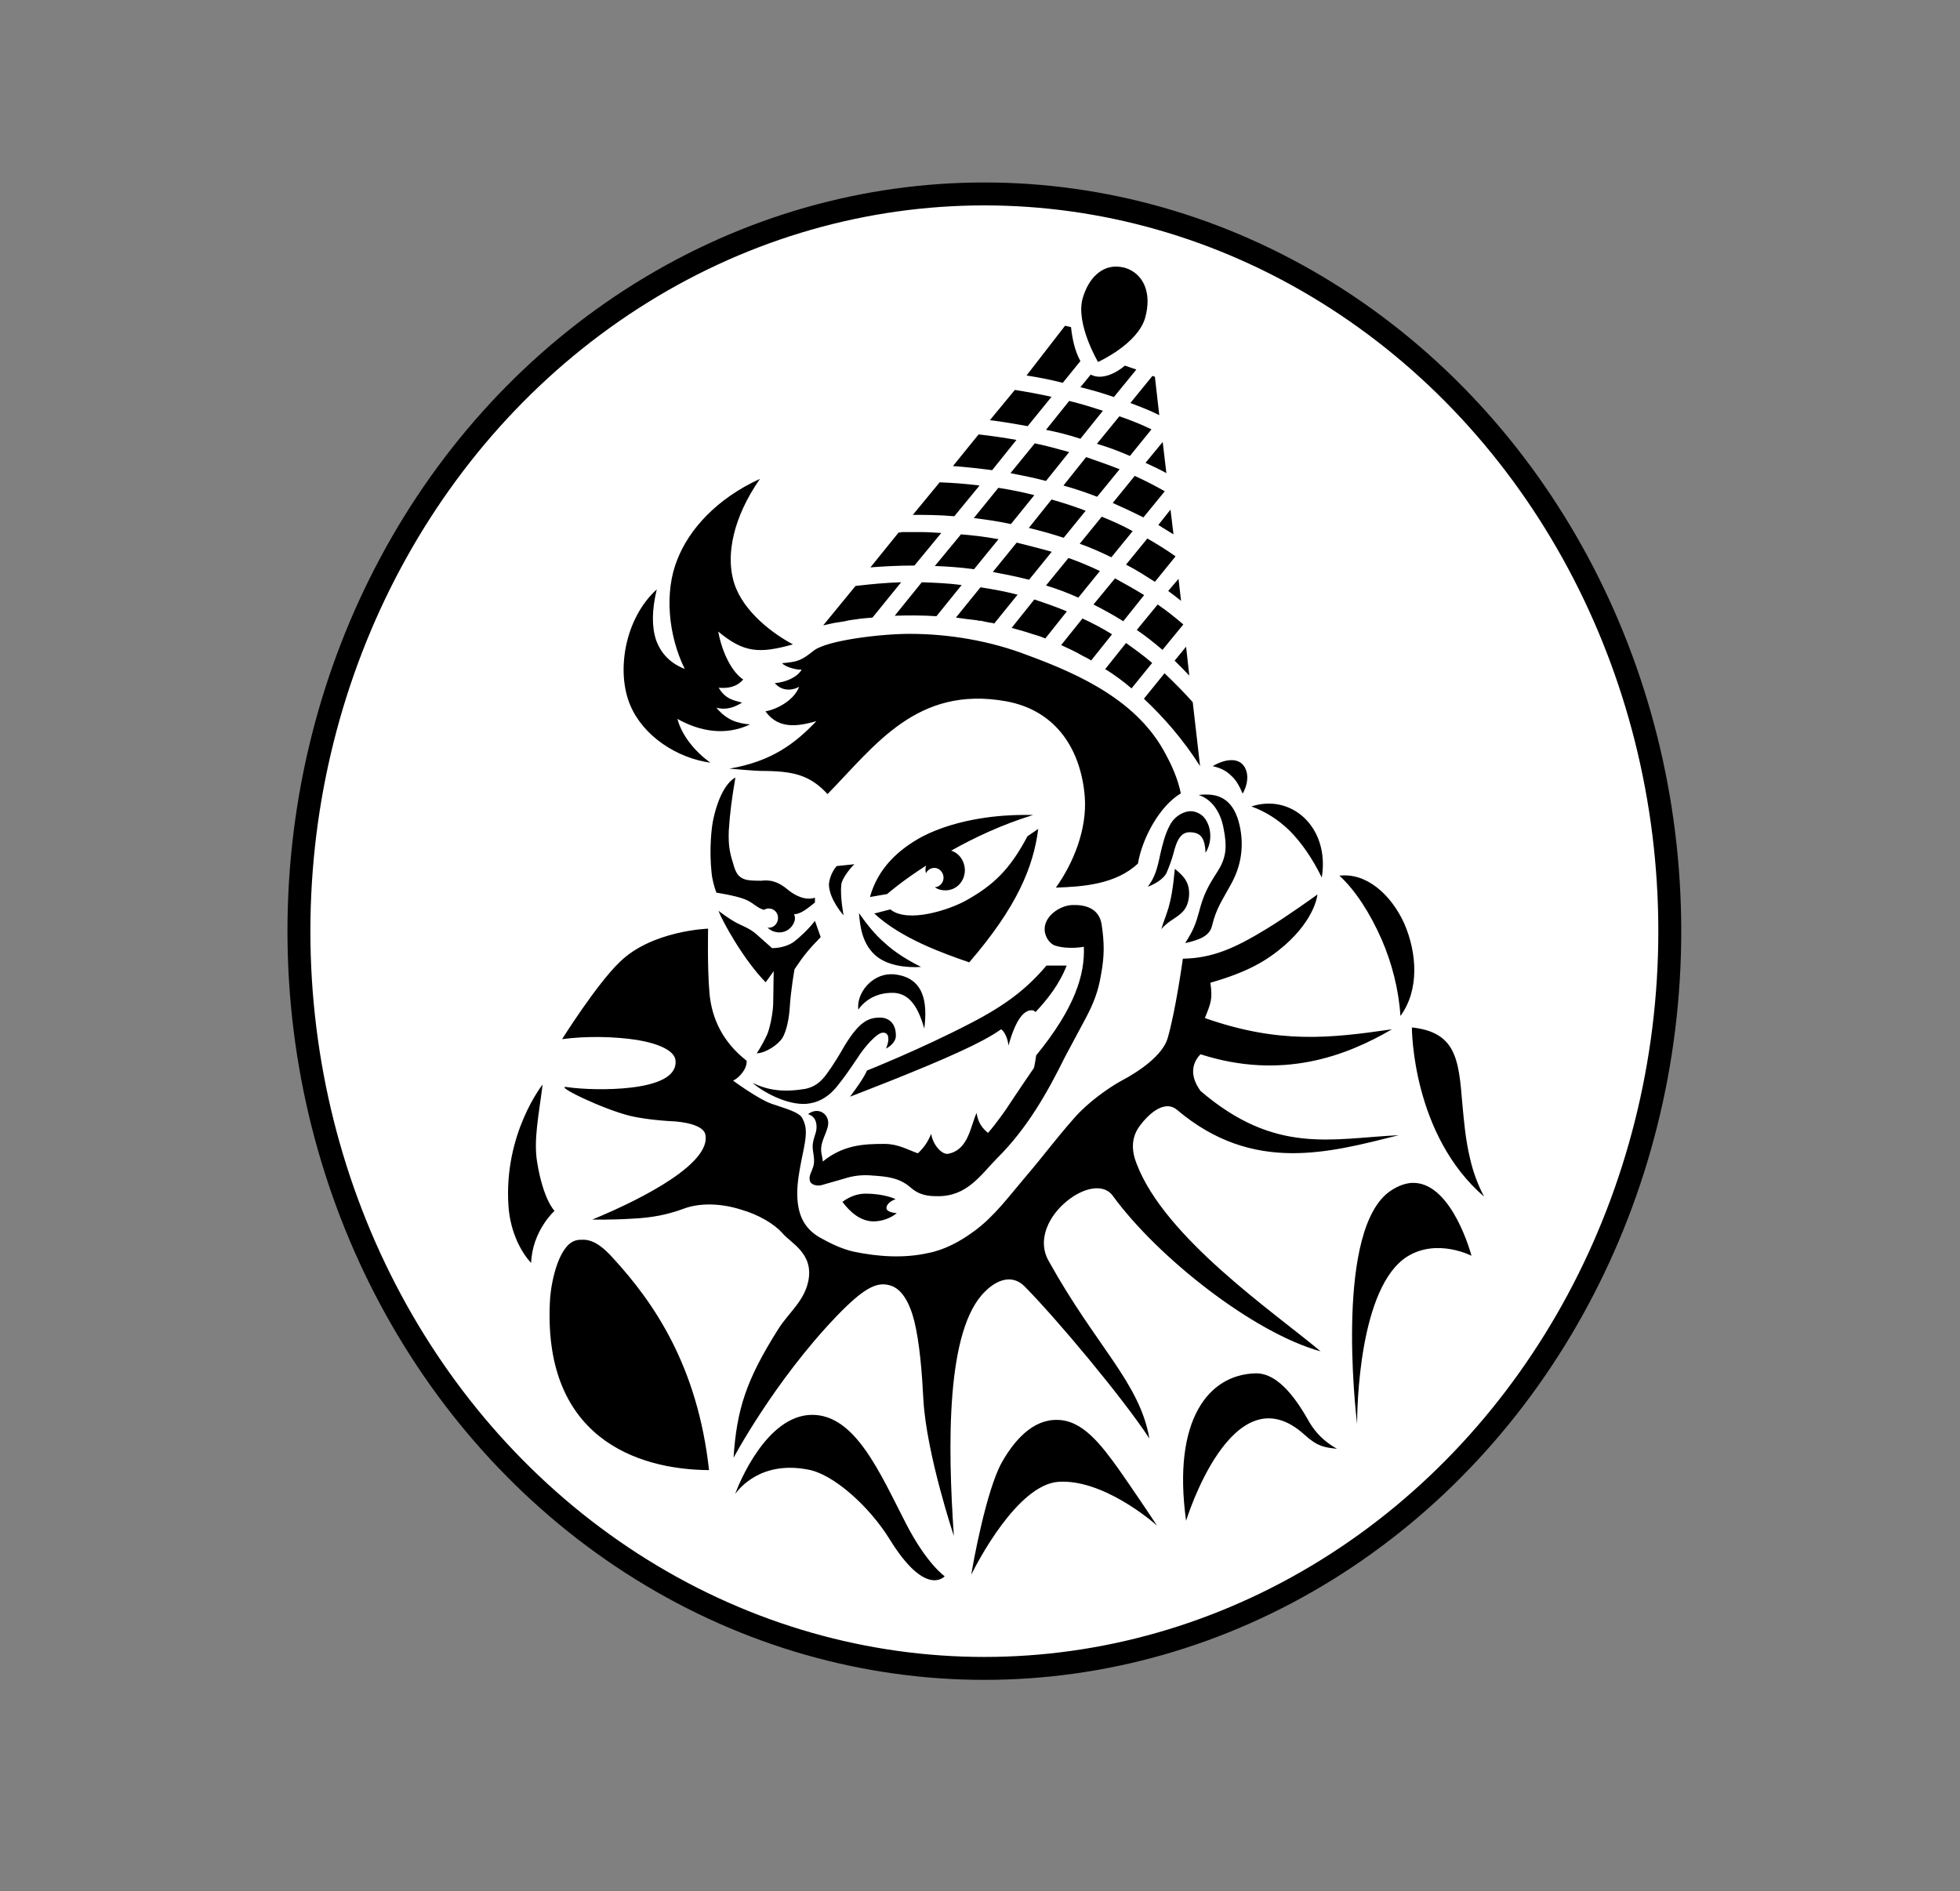 <?xml version="1.0" encoding="utf-8"?>
<!-- Generator: Adobe Illustrator 24.0.2, SVG Export Plug-In . SVG Version: 6.00 Build 0)  -->
<svg version="1.1" id="Layer_1" xmlns="http://www.w3.org/2000/svg" xmlns:xlink="http://www.w3.org/1999/xlink" x="0px" y="0px"
	 viewBox="0 0 85.5 82.5" style="enable-background:new 0 0 85.5 82.5;" xml:space="preserve">
<rect x="0" y="0" width="85.5" height="82.5" fill="#808080" stroke="none"/>
<style type="text/css">
	.st0{fill:#FFFFFF;stroke:#000000;stroke-miterlimit:10;}
</style>
<ellipse class="st0" cx="42.94" cy="40.62" rx="29.9" ry="32.16"/>
<path id="path3007_2_" d="M48.8,64.09c-0.77-1.07-1.58-2.15-2.69-2.15c-1.06-0.02-1.86,0.89-2.4,1.84c-0.69,1.22-1.28,4.5-1.34,4.91
	c0.22-0.45,2-3.93,3.81-4.05c1.92-0.12,4.06,1.7,4.29,1.91C50.34,66.34,49.26,64.74,48.8,64.09z M39.52,66.46
	c-1.14-2.21-2.21-4.76-4.11-4.74c-1.97,0.02-3.18,3-3.34,3.45c0.19-0.26,1.14-1.44,3.14-1.07c1.14,0.18,2.74,1.64,3.62,3.08
	c1.57,2.53,2.38,1.58,2.38,1.58S40.43,68.23,39.52,66.46z M57.13,62.06c-0.48-0.85-1.31-2.19-2.38-2.15
	c-2.02,0.06-3.62,2.01-3.01,6.43c0,0,2.02-6.61,5.17-3.75c0.56,0.51,0.86,0.55,1.41,0.61C57.74,62.87,57.39,62.49,57.13,62.06z
	 M26.75,54.89c-0.4-0.45-0.83-0.81-1.31-0.81c-0.11,0-0.24,0-0.35,0.04c-0.69,0.22-1.02,1.66-1.09,2.47
	c-0.4,6.12,3.79,7.52,6.93,7.54C30.43,59.59,28.53,56.83,26.75,54.89z M38.67,52.7c0-0.26,0.4-0.39,0.4-0.39s-0.48-0.24-1.31-0.24
	c-0.59,0-1.01,0.36-1.01,0.36c0.32,0.43,0.78,0.85,1.36,0.85c0.35,0,0.75-0.14,1.01-0.36C39.12,52.92,38.67,52.9,38.67,52.7z
	 M61.69,51.6h-0.11c-0.27,0.02-0.58,0.12-0.91,0.34c-2.43,1.62-1.55,9.51-1.47,10.18c0-0.59,0.06-6,2.21-7.32
	c1.3-0.79,2.78-0.02,2.78-0.02S63.37,51.65,61.69,51.6z M23.43,50.69c-0.16-0.99,0.08-2.07,0.24-3.38c0,0-1.7,2.13-1.49,5.29
	c0.08,1.22,0.62,2.11,0.99,2.49c0.05-1.4,1.02-2.27,1.02-2.27S23.7,52.35,23.43,50.69z M64.13,50.55c-0.21-0.87-0.27-1.68-0.34-2.41
	c-0.08-0.95-0.14-1.76-0.46-2.35c-0.29-0.53-0.8-0.87-1.74-0.97c0,0.1,0.02,4.68,3.15,7.38C64.45,51.65,64.25,51.08,64.13,50.55z
	 M38.4,44.39c-0.51,0-0.9,0.16-1.54,1.2c-0.26,0.45-0.5,0.85-0.77,1.22c-0.3,0.43-0.59,0.61-0.96,0.69
	c-0.98,0.16-1.62,0.06-2.3-0.26c0.54,0.47,1.7,1.05,2.51,0.89c0.48-0.08,0.86-0.36,1.15-0.71c0.35-0.43,0.59-0.79,0.91-1.26
	c0.32-0.51,0.85-1.09,1.09-1.11c0.16-0.02,0.26,0.08,0.26,0.24c0.02,0.16-0.08,0.41-0.1,0.45c0.1-0.04,0.43-0.26,0.43-0.55
	C39.09,44.57,38.69,44.39,38.4,44.39z M38.98,42.5h-0.16c-0.77,0.02-1.46,0.79-1.38,1.54c0.26-0.36,0.74-0.75,1.55-0.73
	c0.75,0.04,1.09,0.73,1.33,1.56C40.46,43.76,40.34,42.63,38.98,42.5z M45.65,42.12c-0.82,0.97-1.73,1.7-3.3,2.51
	c-2.19,1.14-4.53,2.07-4.53,2.07c-0.14,0.32-0.46,0.77-0.74,1.14c0,0,3.1-1.18,4.8-1.97c0.7-0.32,1.34-0.65,1.79-0.97
	c0.14,0.08,0.3,0.41,0.32,0.71c0.29-1.03,0.62-1.52,0.99-1.54c0.1,0,0.14,0.02,0.19,0.08c0.5-0.53,1.04-1.2,1.36-2.03H45.65z
	 M38.59,41.13c-0.4-0.34-0.78-0.81-1.12-1.3c0.05,0.57,0.13,1.3,0.69,1.82c0.53,0.49,1.41,0.57,2.02,0.53
	C39.62,41.9,39.04,41.55,38.59,41.13z M35.55,40.17c-0.3,0.39-0.72,0.77-0.94,0.93c-0.18,0.12-0.51,0.26-0.93,0.26l-0.53-0.47
	c-0.24-0.22-0.38-0.34-0.85-0.55c-0.38-0.16-0.96-0.61-0.96-0.61c0.18,0.47,1.09,2.13,2.06,3.12c0.11-0.16,0.24-0.32,0.35-0.49
	l-0.02,1.36c0,0.47-0.16,1.18-0.27,1.42c-0.24,0.51-0.45,0.81-0.45,0.81c0.42-0.02,0.94-0.39,1.12-0.67
	c0.19-0.32,0.29-0.87,0.32-1.32c0.05-0.81,0.21-1.68,0.21-1.68c0.38-0.57,0.62-0.87,1.14-1.4L35.55,40.17z M48.05,40.29
	c-0.13-0.69-0.74-0.83-1.28-0.81c-0.54,0.02-1.23,0.49-1.2,1.09c0.02,0.36,0.27,0.61,0.43,0.67c0.59,0.2,1.28,0.06,1.28,0.06
	c0.05,1.2-0.38,2.66-2.08,4.74c-0.03,0.2-0.06,0.41-0.1,0.55c-0.64,0.93-1.2,1.78-1.2,1.78s-0.43,0.63-0.8,1.05
	c-0.22-0.18-0.43-0.41-0.5-0.87c-0.27,0.59-0.35,1.6-1.23,1.78c-0.26,0.06-0.67-0.36-0.75-0.87c-0.14,0.34-0.3,0.59-0.58,0.85
	c-0.46-0.16-0.86-0.41-1.46-0.41c-0.9,0-1.79,0.04-2.69,0.77c0-0.26-0.16-0.45,0-0.91c0.06-0.2,0.24-0.53,0.24-0.77
	c0-0.43-0.46-0.71-0.88-0.39c0.18,0.06,0.37,0.2,0.37,0.55c0,0.28-0.1,0.36-0.16,0.73c-0.06,0.36,0.16,0.69-0.02,1.11
	c-0.05,0.16-0.18,0.34-0.1,0.55c0.06,0.16,0.35,0.22,0.56,0.14l0.91-0.26c0.42-0.14,0.83-0.18,1.25-0.14
	c0.58,0.04,1.15,0.08,1.65,0.51c0.4,0.36,0.8,0.39,1.18,0.39c1.3,0.02,1.89-0.93,2.61-1.66c1.31-1.3,2.19-2.86,2.96-4.42
	c0,0,0.61-1.14,0.91-1.7c0.32-0.61,0.54-1.14,0.66-1.89C48.18,41.71,48.18,41.13,48.05,40.29z M46.56,52.38
	c0.7-0.57,1.58-0.77,1.98-0.22c1.95,2.68,6.13,5.98,9.07,6.79c-2.05-1.72-6.8-4.95-8.03-8.19c-0.21-0.53-0.27-1.14,0.18-1.7
	c0.24-0.32,0.98-1.14,1.58-0.65c3.33,2.82,6.67,1.86,9.68,1.11c-2.93,0.14-5.38,0.87-8.65-1.93c-0.26-0.36-0.34-0.67-0.32-0.93
	c0.02-0.26,0.14-0.49,0.32-0.67c3.55,1.14,6.35,0.08,8.35-1.09c-2.69,0.39-4.91,0.65-8.16-0.49c0.27-0.67,0.34-0.83,0.24-1.54
	c1.63-0.47,2.45-0.95,3.25-1.64c1.34-1.18,1.42-2.21,1.42-2.21s-1.31,0.95-2.22,1.5c-1.39,0.85-2.37,1.28-3.65,1.3
	c0,0-0.32,2.31-0.67,3.49c-0.22,0.71-1.18,1.4-2.02,1.84c-0.58,0.32-1.46,0.95-2.03,1.6c-0.94,1.07-1.25,1.54-2.18,2.63
	c-0.69,0.81-1.34,1.7-2.21,2.33c-0.61,0.45-1.28,0.81-2,0.95c-1.07,0.24-2.19,0.16-3.25-0.06c-0.53-0.12-1.02-0.36-1.5-0.63
	c-0.69-0.41-0.93-1.01-0.96-1.78c-0.03-0.63,0.16-1.46,0.29-2.11c0.11-0.59,0.14-0.93-0.08-1.32c-0.16-0.26-0.75-0.41-1.33-0.61
	c-0.58-0.2-1.68-1.01-1.68-1.01c0.29-0.14,0.62-0.53,0.59-0.87c-1.02-0.79-1.52-1.82-1.62-2.94c-0.1-1.14-0.06-2.82-0.06-2.82
	s-2.46,0.08-3.86,1.46c-1.01,0.97-2.51,3.36-2.51,3.36c1.04-0.14,2.3-0.12,3.3,0.04c0.93,0.16,1.63,0.47,1.65,0.91
	c0.05,0.71-0.85,1.03-1.92,1.16c-0.99,0.12-2.14,0.08-2.83-0.02c-0.58-0.08,1.58,0.97,2.78,1.26c0.43,0.1,1.12,0.2,1.97,0.24
	c0.67,0.06,1.23,0.24,1.3,0.57c0.26,1.22-2.58,2.74-4.93,3.71c0,0,0.83,0.02,1.76-0.04c0.86-0.04,1.52-0.18,2.16-0.41
	c0.75-0.3,1.71-0.26,2.58,0.02c0.77,0.22,1.44,0.63,1.78,1.01c0.37,0.45,1.39,0.89,1.14,2.11c-0.19,0.89-0.85,1.36-1.31,2.09
	c-1.41,2.23-1.81,3.51-1.95,5.61c0,0,1.78-3.34,4.48-6.16c1.23-1.28,1.78-1.52,2.34-1.36c0.51,0.14,0.85,0.73,1.06,1.54
	c0.24,0.97,0.34,2.27,0.4,3.43c0.13,2.37,1.33,5.96,1.33,5.96c-0.27-3.93-0.35-9,1.36-10.66c0.59-0.59,1.23-0.71,1.71-0.24
	c1.41,1.42,4.3,4.88,5.46,6.65c-0.43-2.45-2.32-4.01-4.38-7.72C45.2,54.08,45.78,53,46.56,52.38z M61.25,40.27
	c-0.58-1.26-1.65-2.21-2.82-2.07c0.69,0.63,1.34,1.64,1.84,2.78c0.45,1.03,0.75,2.21,0.82,3.34C61.92,43.19,61.82,41.57,61.25,40.27
	z M51.25,37.9c-0.16,1.74-0.38,1.91-0.59,2.63c0.19-0.22,0.35-0.32,0.54-0.45c0.37-0.24,0.59-0.43,0.66-0.91
	C51.94,38.49,51.62,38.21,51.25,37.9z M37.27,37.7l-0.77,0.08c-0.22,0.24-0.34,0.61-0.34,0.83c0.03,0.65,0.64,1.32,0.64,1.32
	s-0.16-0.81-0.1-1.36C36.74,38.33,37.04,37.92,37.27,37.7z M44.82,36.48c-0.77,1.46-1.49,2.13-2.64,2.78
	c-0.75,0.43-2.59,1.03-3.34,0.41l-0.7,0.18c1.17,1.09,3.01,1.74,4.14,2.13c2.08-2.41,2.8-4.16,3.01-5.82L44.82,36.48z M41.49,37.11
	c1.01-0.57,2.22-1.14,3.58-1.56c0,0-0.16,0-0.45,0c-0.86,0-2.8,0.12-4.4,0.95c-1.01,0.55-1.92,1.36-2.27,2.63L38.7,39
	c0,0,0.62-0.55,1.7-1.24c-0.02,0.06-0.03,0.12-0.03,0.18c0,0.06,0.02,0.1,0.02,0.16c0.06-0.14,0.21-0.24,0.37-0.24
	c0.22,0,0.4,0.2,0.4,0.43c0,0.22-0.18,0.41-0.38,0.41c0.13,0.1,0.29,0.14,0.46,0.14c0.48,0,0.85-0.39,0.85-0.89
	C42.08,37.56,41.84,37.21,41.49,37.11z M52.48,35.61c-0.18-0.16-0.4-0.24-0.61-0.22c-0.35,0.04-0.7,0.3-0.86,0.65
	c-0.19,0.36-0.3,0.81-0.4,1.24c-0.13,0.63-0.24,1.01-0.54,1.4c0.24-0.08,0.69-0.32,0.82-0.61c0.11-0.26,0.22-0.55,0.29-0.81
	c0.16-0.65,0.35-1.01,0.82-0.95c0.43,0.04,0.56,0.32,0.59,0.89C52.93,36.65,52.82,35.96,52.48,35.61z M56.89,35.67
	c-0.61-0.57-1.46-0.77-2.3-0.49c0.61,0.22,1.17,0.57,1.68,1.07c0.5,0.51,0.96,1.16,1.39,2.03C57.84,37.15,57.49,36.24,56.89,35.67z
	 M54.11,36.18c-0.19-1.07-0.7-1.52-1.47-1.52c-0.11,0-0.22,0-0.35,0.02c0.56,0.18,0.96,0.73,1.09,1.48
	c0.14,0.73,0.14,1.22-0.27,1.86c-0.42,0.65-0.61,1.01-0.8,1.74c-0.14,0.51-0.24,0.81-0.61,1.38c0.64-0.14,1.07-0.32,1.17-0.75
	c0.19-0.79,0.45-1.11,0.83-1.82C54.11,37.84,54.26,37.03,54.11,36.18z M35.55,39.16c-0.42,0.14-0.88-0.1-1.17-0.34
	c-0.16-0.14-0.4-0.3-0.62-0.36c-0.16-0.06-0.4-0.06-0.56-0.04c-0.18,0-0.45,0-0.64-0.04c-0.29-0.08-0.42-0.22-0.53-0.55
	c-0.19-0.61-0.26-0.87-0.24-1.58c0.05-0.79,0.14-1.46,0.29-2.33c-0.32,0.16-0.72,0.71-0.96,1.8c-0.08,0.34-0.19,1.32-0.08,2.35
	c0.02,0.24,0.1,0.57,0.21,0.87c0,0,0.8,0.12,1.22,0.28c0.38,0.14,0.54,0.39,0.86,0.47c0.06-0.04,0.13-0.06,0.21-0.06
	c0.22,0,0.4,0.18,0.4,0.41c0,0.24-0.18,0.43-0.4,0.43h-0.06c0.1,0.08,0.21,0.16,0.34,0.18c0.37,0.1,0.75-0.12,0.85-0.51
	c0.02-0.1,0-0.18-0.03-0.26c0.3,0,0.62-0.28,0.91-0.51L35.55,39.16z M54.18,33.32c-0.24-0.22-0.69-0.24-1.28,0.1
	c0.34,0.08,0.59,0.2,0.8,0.41c0.21,0.18,0.35,0.43,0.51,0.79C54.5,34.09,54.46,33.59,54.18,33.32z M52.03,30.63
	c-0.4-0.45-0.82-0.87-1.23-1.26l-0.9,1.11c0.86,0.81,1.7,1.76,2.45,2.94L52.03,30.63z M51.74,28.21l-0.5,0.61
	c0.21,0.2,0.43,0.43,0.64,0.65L51.74,28.21z M49.12,28.05l-0.91,1.14c0.21,0.12,0.4,0.26,0.61,0.41c0.19,0.14,0.37,0.28,0.54,0.43
	l0.9-1.11C49.89,28.6,49.5,28.32,49.12,28.05z M50.85,32.9c-1.2-2.29-3.66-3.45-6.03-4.32c-1.58-0.61-3.38-0.93-5.14-0.93
	c-1.25,0-3.6,0.28-4.18,0.73c-0.54,0.43-0.69,0.49-1.38,0.55c0.1,0.14,0.58,0.3,0.85,0.28c-0.18,0.32-0.67,0.55-1.17,0.59
	c0.27,0.32,0.69,0.36,1.06,0.16c-0.22,0.59-0.98,0.99-1.47,1.07c0.59,0.83,1.5,0.63,2.22,0.43c-0.94,0.99-1.97,1.76-3.79,2.07
	c0.24,0.02,1.14,0.1,1.38,0.1c1.42,0,2.13,0.18,2.9,1.01c2.08-2.13,3.9-4.74,7.78-4.05c2.26,0.41,3.28,2.19,3.44,4.16
	c0.11,1.44-0.51,2.92-1.26,3.97c1.18-0.04,2.61-0.14,3.58-1.05c0.18-1.09,0.94-2.51,1.87-3.06C51.38,33.97,51.12,33.4,50.85,32.9z
	 M47.22,26.98l-0.93,1.16c0.3,0.14,0.62,0.28,0.94,0.47c0.13,0.06,0.24,0.12,0.37,0.2l0.91-1.14C48.08,27.4,47.65,27.18,47.22,26.98
	z M50.5,26.37l-0.91,1.11c0.38,0.26,0.75,0.55,1.12,0.87l0.91-1.11C51.25,26.92,50.88,26.63,50.5,26.37z M45.12,26.15l-0.99,1.24
	c0.29,0.08,0.59,0.16,0.88,0.26c0.21,0.06,0.4,0.12,0.59,0.2l0.94-1.18C46.06,26.47,45.6,26.31,45.12,26.15z M42.77,25.62
	l-1.07,1.32c0.14,0.02,0.29,0.04,0.43,0.06c0.18,0.02,0.35,0.04,0.51,0.06c0.03,0.02,0.06,0.02,0.1,0.02h0.05
	c0.18,0.04,0.35,0.08,0.53,0.1c0.02,0.02,0.03,0.02,0.05,0.02l1.02-1.26C43.84,25.8,43.3,25.7,42.77,25.62z M40.21,25.4l-1.18,1.46
	c0.59-0.02,1.2-0.02,1.82,0.02l1.1-1.36C41.34,25.44,40.77,25.42,40.21,25.4z M37.51,25.54c-0.06,0-0.13,0.02-0.19,0.02l-1.41,1.72
	c0.11-0.02,0.26-0.06,0.45-0.1c0.16-0.02,0.34-0.06,0.5-0.08c0.14-0.04,0.3-0.06,0.46-0.08c0.24-0.04,0.5-0.06,0.74-0.08l1.25-1.54
	C38.64,25.42,38.03,25.48,37.51,25.54z M51.41,25.25l-0.45,0.53c0.19,0.14,0.38,0.28,0.56,0.43L51.41,25.25z M48.64,25.23
	l-0.94,1.14c0.43,0.22,0.86,0.45,1.3,0.73l0.91-1.14C49.49,25.7,49.06,25.46,48.64,25.23z M46.61,24.34l-0.98,1.2
	c0.46,0.14,0.94,0.32,1.41,0.53l0.94-1.16C47.52,24.69,47.06,24.5,46.61,24.34z M44.35,23.67l-1.04,1.28
	c0.51,0.1,1.04,0.2,1.58,0.34l0.99-1.22C45.36,23.92,44.85,23.8,44.35,23.67z M50.05,23.49l-0.93,1.14
	c0.43,0.22,0.85,0.49,1.26,0.75l0.9-1.11C50.88,23.98,50.46,23.73,50.05,23.49z M43.49,23.51c-0.54-0.1-1.07-0.16-1.57-0.2
	l-1.14,1.38c0.54,0.02,1.12,0.06,1.71,0.14l1.06-1.3C43.54,23.51,43.52,23.51,43.49,23.51z M40.16,23.21h-0.82
	c-0.05,0.02-0.08,0.02-0.14,0.02l-1.23,1.52c0.53-0.04,1.18-0.08,1.92-0.08l1.17-1.42C40.74,23.23,40.45,23.21,40.16,23.21z
	 M48.06,22.54l-0.96,1.18c0.46,0.16,0.91,0.36,1.38,0.59l0.93-1.14C48.96,22.92,48.51,22.72,48.06,22.54z M51.06,22.23l-0.53,0.67
	c0.21,0.14,0.43,0.26,0.66,0.41L51.06,22.23z M45.87,21.79l-0.99,1.24c0.5,0.12,1.01,0.26,1.52,0.43l0.96-1.18
	C46.86,22.09,46.37,21.93,45.87,21.79z M43.55,21.28l-1.07,1.32c0.51,0.06,1.06,0.14,1.62,0.26l1.02-1.26
	C44.58,21.46,44.06,21.36,43.55,21.28z M40.99,21.04l-1.17,1.42c0.53,0,1.14,0,1.81,0.06l1.1-1.34
	C42.11,21.1,41.52,21.06,40.99,21.04z M34.59,28.11c-1.1-0.59-2.34-1.64-2.62-2.88c-0.26-1.05-0.02-2.61,1.18-4.34
	c-1.9,0.87-3.09,2.21-3.6,3.51c-0.58,1.42-0.4,3.32,0.32,4.78c-0.62-0.24-1.04-0.67-1.25-1.26c-0.19-0.57-0.19-1.3,0.03-2.21
	c-1.41,1.28-1.78,3.61-1.15,5.07c0.56,1.32,2.02,2.29,3.49,2.49c-0.69-0.49-1.25-1.2-1.44-1.91c0.98,0.55,2.1,0.75,3.17,0.24
	c-0.53-0.04-1.02-0.18-1.47-0.73c0.43,0.12,0.8-0.02,1.12-0.22c-0.35-0.1-0.72-0.14-1.02-0.65c0.42,0.04,0.8-0.04,1.07-0.36
	c-0.46-0.3-0.9-1.09-1.09-2.09C32.45,28.48,33.12,28.52,34.59,28.11z M49.5,20.76l-0.96,1.18c0.45,0.2,0.9,0.41,1.34,0.63l0.93-1.14
	C50.37,21.18,49.94,20.96,49.5,20.76z M47.38,19.94l-0.99,1.24c0.5,0.14,0.98,0.3,1.47,0.49l0.98-1.2
	C48.34,20.27,47.86,20.11,47.38,19.94z M45.14,19.34l-1.06,1.3c0.51,0.1,1.02,0.2,1.55,0.34l1.01-1.26
	C46.13,19.58,45.63,19.44,45.14,19.34z M50.72,19.28l-0.75,0.91c0.3,0.14,0.61,0.28,0.91,0.45L50.72,19.28z M42.69,18.95l-1.12,1.38
	c0.53,0.04,1.1,0.1,1.71,0.18l1.06-1.32C43.78,19.09,43.22,19.01,42.69,18.95z M48.83,18.16l-0.98,1.2
	c0.48,0.14,0.96,0.32,1.44,0.53l0.94-1.16C49.78,18.51,49.3,18.32,48.83,18.16z M46.64,17.49l-1.01,1.26c0.5,0.1,0.99,0.22,1.5,0.39
	l0.98-1.22C47.62,17.76,47.14,17.61,46.64,17.49z M44.27,17.01l-1.09,1.32c0.53,0.06,1.09,0.16,1.65,0.26l1.04-1.28
	C45.33,17.19,44.78,17.09,44.27,17.01z M50.38,16.44c-0.03-0.02-0.08-0.04-0.11-0.04l-0.96,1.18c0.42,0.16,0.85,0.32,1.26,0.53
	L50.38,16.44z M49.07,15.95c-0.37,0.32-1.01,0.65-1.49,0.39l-0.45,0.55c0.48,0.12,0.98,0.26,1.46,0.43l0.98-1.2L49.07,15.95z
	 M46.72,14.27l-0.26-0.06l-1.68,2.17c0.51,0.08,1.04,0.18,1.58,0.32l0.77-0.95C46.9,15.34,46.78,14.82,46.72,14.27z M49.1,11.69
	c-0.14-0.04-0.29-0.06-0.43-0.06c-0.59,0-1.17,0.45-1.44,1.38c-0.32,1.11,0.67,2.78,0.67,2.78s1.71-0.77,2.05-1.91
	C50.27,12.75,49.86,11.94,49.1,11.69z"/>
</svg>
